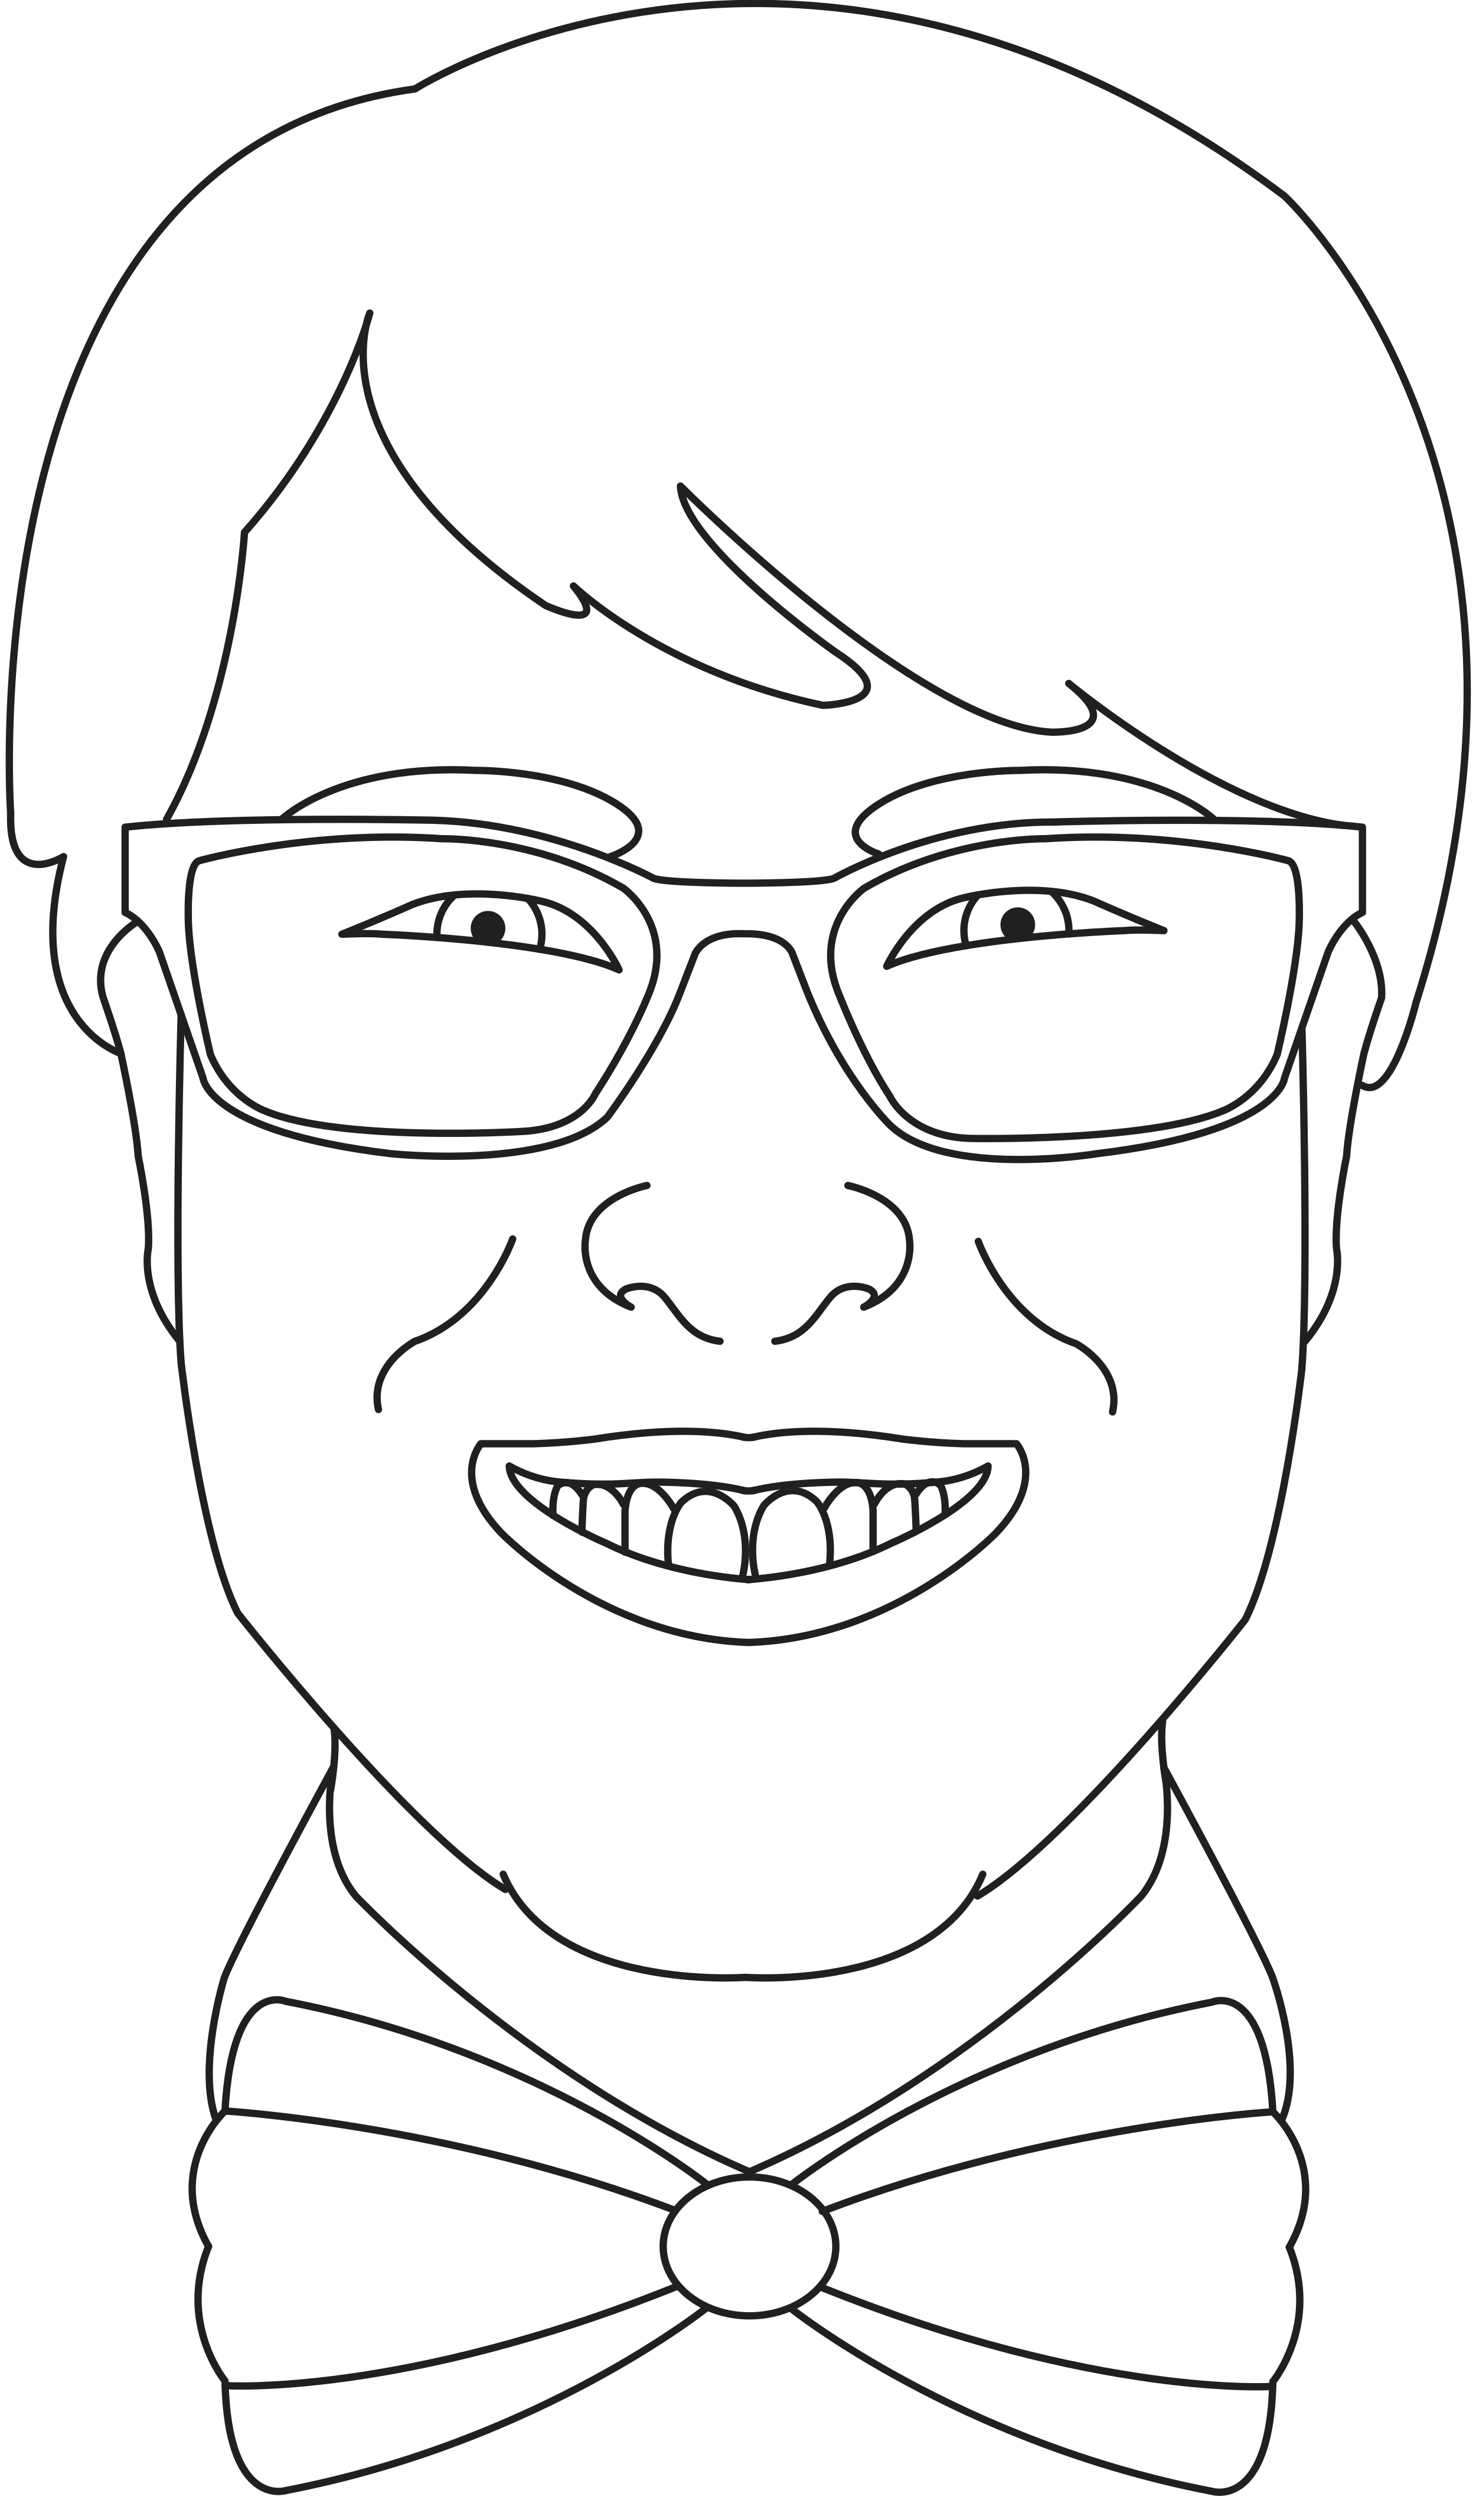 <?xml version="1.0" encoding="UTF-8" standalone="no"?>
<svg width="202px" height="342px" viewBox="0 0 202 342" version="1.1" xmlns="http://www.w3.org/2000/svg" xmlns:xlink="http://www.w3.org/1999/xlink">
    <!-- Generator: Sketch 3.8.3 (29802) - http://www.bohemiancoding.com/sketch -->
    <title>Page 1</title>
    <desc>Created with Sketch.</desc>
    <defs></defs>
    <g id="Images" stroke="none" stroke-width="1" fill="none" fill-rule="evenodd">
        <g id="Page-1" transform="translate(1, -1)">
            <g id="Face" transform="translate(0, 0.932)">
                <path d="M176.792,126.568 C176.542,132.818 173.792,144.318 173.792,144.318 C171.292,150.318 166.292,152.068 166.292,152.068 C156.042,156.318 131.792,155.818 131.792,155.818 C123.291,155.568 120.791,150.068 120.791,150.068 C116.796,144.007 113.541,135.393 113.541,135.393 C110.291,126.467 117.291,121.568 117.291,121.568 C129.321,114.569 142.042,114.818 142.042,114.818 C160.087,113.557 175.292,117.818 175.292,117.818 C177.181,118.289 176.792,126.568 176.792,126.568 L176.792,126.568 Z M88.041,135.393 C88.041,135.393 85.874,141.401 80.459,149.735 C80.459,149.735 78.459,154.635 69.959,154.885 C69.959,154.885 45.541,156.318 35.291,152.068 C35.291,152.068 30.291,150.318 27.791,144.318 C27.791,144.318 25.041,132.818 24.791,126.568 C24.791,126.568 24.401,118.289 26.291,117.818 C26.291,117.818 41.496,113.557 59.541,114.818 C59.541,114.818 72.261,114.569 84.291,121.568 C84.291,121.568 91.291,126.467 88.041,135.393 L88.041,135.393 Z M143.167,112.531 C126.749,112.448 113.124,120.235 113.124,120.235 C111.459,120.901 100.791,120.901 100.791,120.901 C100.791,120.901 90.124,120.901 88.459,120.235 C88.459,120.235 74.791,112.755 58.416,112.287 C58.416,112.287 30.459,111.651 16.125,113.235 L16.125,124.901 C16.125,124.901 18.791,125.901 20.791,130.235 L26.791,147.568 C26.791,147.568 27.459,154.901 52.459,157.901 C52.459,157.901 74.459,160.235 82.124,152.901 C82.124,152.901 89.291,143.318 92.124,135.744 L94.124,130.568 C94.124,130.568 95.291,127.568 100.791,127.818 C106.666,127.693 107.459,130.568 107.459,130.568 L109.459,135.744 C114.282,147.693 120.808,153.999 120.808,153.999 C128.476,161.332 149.125,157.901 149.125,157.901 C174.125,154.901 174.792,147.568 174.792,147.568 L180.792,130.235 C182.792,125.901 185.458,124.901 185.458,124.901 L185.458,113.235 C171.125,111.651 143.167,112.531 143.167,112.531 L143.167,112.531 Z" id="Stroke-3" stroke="#221F20" stroke-linecap="round" stroke-linejoin="round"></path>
                <path d="M68.166,127.068 C68.166,128.38 67.103,129.443 65.791,129.443 C64.48,129.443 63.416,128.38 63.416,127.068 C63.416,125.756 64.48,124.693 65.791,124.693 C67.103,124.693 68.166,125.756 68.166,127.068" id="Fill-5" fill="#221F20"></path>
                <path d="M72.864,129.935 C68.05,129.142 62.887,128.636 58.814,128.325" id="Stroke-7" stroke="#221F20" stroke-linecap="round" stroke-linejoin="round"></path>
                <path d="M61.221,122.503 C65.19,122.12 69.02,122.599 71.232,122.986" id="Stroke-9" stroke="#221F20" stroke-linecap="round" stroke-linejoin="round"></path>
                <path d="M72.864,129.935 C77.088,130.632 81.04,131.549 83.729,132.756 C83.729,132.756 80.229,125.005 73.166,123.38 C73.166,123.38 72.438,123.197 71.232,122.986 C72.428,124.269 73.166,125.987 73.166,127.88 C73.166,128.595 73.058,129.284 72.864,129.935 L72.864,129.935 Z" id="Stroke-11" stroke="#221F20" stroke-linecap="round" stroke-linejoin="round"></path>
                <path d="M61.221,122.503 C59.259,122.692 57.264,123.091 55.416,123.818 C55.416,123.818 51.104,125.755 45.791,127.88 C45.791,127.88 49.625,127.693 51.291,127.88 C51.291,127.88 54.415,127.99 58.814,128.325 C58.805,128.177 58.791,128.03 58.791,127.88 C58.791,125.738 59.734,123.82 61.221,122.503 L61.221,122.503 Z" id="Stroke-13" stroke="#221F20" stroke-linecap="round" stroke-linejoin="round"></path>
                <path d="M135.917,126.577 C135.917,127.889 136.98,128.952 138.292,128.952 C139.603,128.952 140.667,127.889 140.667,126.577 C140.667,125.265 139.603,124.202 138.292,124.202 C136.98,124.202 135.917,125.265 135.917,126.577" id="Fill-15" fill="#221F20"></path>
                <path d="M131.219,129.445 C136.033,128.65 141.196,128.144 145.269,127.834" id="Stroke-17" stroke="#221F20" stroke-linecap="round" stroke-linejoin="round"></path>
                <path d="M142.862,122.012 C138.893,121.629 135.063,122.108 132.851,122.495" id="Stroke-19" stroke="#221F20" stroke-linecap="round" stroke-linejoin="round"></path>
                <path d="M131.219,129.445 C126.995,130.142 123.043,131.059 120.354,132.264 C120.354,132.264 123.854,124.514 130.917,122.889 C130.917,122.889 131.645,122.706 132.851,122.495 C131.655,123.778 130.917,125.496 130.917,127.389 C130.917,128.103 131.025,128.792 131.219,129.445 L131.219,129.445 Z" id="Stroke-21" stroke="#221F20" stroke-linecap="round" stroke-linejoin="round"></path>
                <path d="M142.862,122.012 C144.824,122.201 146.819,122.6 148.667,123.327 C148.667,123.327 152.979,125.264 158.292,127.389 C158.292,127.389 154.458,127.202 152.792,127.389 C152.792,127.389 149.668,127.499 145.269,127.834 C145.278,127.686 145.292,127.539 145.292,127.389 C145.292,125.247 144.349,123.329 142.862,122.012 L142.862,122.012 Z" id="Stroke-23" stroke="#221F20" stroke-linecap="round" stroke-linejoin="round"></path>
                <path d="M37.623,112.094 C37.623,112.094 45.623,104.469 64.123,105.469 C64.123,105.469 75.915,105.344 83.311,110.011 C90.706,114.677 82.54,117.261 82.54,117.261" id="Stroke-25" stroke="#221F20" stroke-linecap="round" stroke-linejoin="round"></path>
                <path d="M165.06,112.094 C165.06,112.094 157.06,104.469 138.56,105.469 C138.56,105.469 126.767,105.344 119.371,110.011 C111.977,114.677 119.251,116.909 119.251,116.909" id="Stroke-27" stroke="#221F20" stroke-linecap="round" stroke-linejoin="round"></path>
                <path d="M87.541,162.254 C87.541,162.254 79.541,163.818 79.115,169.734 C79.115,169.734 78.041,176.068 85.374,178.901 C85.374,178.901 82.624,177.433 84.709,176.401 C84.709,176.401 87.165,175.38 89.16,176.8 C89.445,177.003 89.722,177.255 89.98,177.568 C92.041,180.068 93.374,183.068 97.541,183.568" id="Stroke-29" stroke="#221F20" stroke-linecap="round" stroke-linejoin="round"></path>
                <path d="M115.041,162.254 C115.041,162.254 123.041,163.818 123.469,169.734 C123.469,169.734 124.541,176.068 117.209,178.901 C117.209,178.901 119.959,177.433 117.874,176.401 C117.874,176.401 115.418,175.38 113.422,176.8 C113.138,177.003 112.862,177.255 112.603,177.568 C110.541,180.068 109.209,183.068 105.041,183.568" id="Stroke-31" stroke="#221F20" stroke-linecap="round" stroke-linejoin="round"></path>
                <path d="M111.797,206.397 C111.797,206.397 113.741,202.766 116.172,202.902 C116.172,202.902 118.193,202.709 118.484,206.709 L118.484,212.324" id="Stroke-33" stroke="#221F20" stroke-linecap="round" stroke-linejoin="round"></path>
                <path d="M102.359,215.46 C102.359,215.46 100.984,210.273 103.546,206.022 C103.546,206.022 106.984,201.835 110.797,205.522 C110.797,205.522 113.109,208.148 112.547,213.898" id="Stroke-35" stroke="#221F20" stroke-linecap="round" stroke-linejoin="round"></path>
                <path d="M118.693,205.793 C118.693,205.793 120.229,202.606 122.815,203.095 C122.815,203.095 124.11,203.585 124.193,205.376 C124.193,205.376 124.301,207.01 124.393,209.568" id="Stroke-37" stroke="#221F20" stroke-linecap="round" stroke-linejoin="round"></path>
                <path d="M124.393,204.46 C124.393,204.46 125.902,201.752 127.693,203.252 C127.693,203.252 128.49,204.403 128.341,207.306" id="Stroke-39" stroke="#221F20" stroke-linecap="round" stroke-linejoin="round"></path>
                <path d="M91.222,206.497 C91.222,206.497 89.278,202.866 86.847,203.002 C86.847,203.002 84.826,202.809 84.535,206.809 L84.535,212.424" id="Stroke-41" stroke="#221F20" stroke-linecap="round" stroke-linejoin="round"></path>
                <path d="M100.66,215.56 C100.66,215.56 102.035,210.373 99.473,206.121 C99.473,206.121 96.035,201.935 92.222,205.621 C92.222,205.621 89.91,208.248 90.472,213.998" id="Stroke-43" stroke="#221F20" stroke-linecap="round" stroke-linejoin="round"></path>
                <path d="M84.327,205.893 C84.327,205.893 82.791,202.706 80.205,203.195 C80.205,203.195 78.91,203.685 78.827,205.476 C78.827,205.476 78.719,207.11 78.627,209.668" id="Stroke-45" stroke="#221F20" stroke-linecap="round" stroke-linejoin="round"></path>
                <path d="M78.627,204.56 C78.627,204.56 77.118,201.851 75.327,203.351 C75.327,203.351 74.53,204.502 74.679,207.405" id="Stroke-47" stroke="#221F20" stroke-linecap="round" stroke-linejoin="round"></path>
                <path d="M101.461,216.176 C101.427,216.179 101.388,216.182 101.355,216.185" id="Stroke-49" stroke="#221F20" stroke-linecap="round" stroke-linejoin="round"></path>
                <path d="M102.032,204.018 C106.699,202.813 113.984,202.835 113.984,202.835 C117.484,202.835 120.234,203.46 127.234,202.835 C127.401,202.82 127.566,202.803 127.729,202.783 C130.383,202.469 132.557,201.584 134.225,200.633 C134.131,205.639 120.984,211.191 120.984,211.191 C113.673,214.833 105.286,215.879 101.461,216.176" id="Stroke-51" stroke="#221F20" stroke-linecap="round" stroke-linejoin="round"></path>
                <path d="M100.891,204.018 C96.224,202.813 88.939,202.835 88.939,202.835 C85.439,202.835 82.689,203.46 75.689,202.835 C75.522,202.82 75.357,202.803 75.194,202.783 C72.54,202.469 70.366,201.584 68.698,200.633 C68.792,205.639 81.939,211.191 81.939,211.191 C89.25,214.833 97.637,215.879 101.462,216.176" id="Stroke-53" stroke="#221F20" stroke-linecap="round" stroke-linejoin="round"></path>
                <path d="M101.461,216.176 C101.495,216.179 101.534,216.182 101.567,216.185" id="Stroke-55" stroke="#221F20" stroke-linecap="round" stroke-linejoin="round"></path>
                <path d="M100.618,203.95 C100.618,203.95 101.295,204.174 102.304,203.95" id="Stroke-57" stroke="#221F20" stroke-linecap="round" stroke-linejoin="round"></path>
                <path d="M102.114,196.689 C105.404,195.931 111.856,195.22 122.609,196.96 C122.609,196.96 126.359,197.46 130.859,197.585 L138.109,197.585 C138.109,197.585 142.354,202.407 135.318,209.793 C135.318,209.793 121.544,224.112 101.478,224.775" id="Stroke-59" stroke="#221F20" stroke-linecap="round" stroke-linejoin="round"></path>
                <path d="M100.809,196.689 C97.519,195.931 91.067,195.22 80.314,196.96 C80.314,196.96 76.564,197.46 72.064,197.585 L64.814,197.585 C64.814,197.585 60.569,202.407 67.605,209.793 C67.605,209.793 81.379,224.112 101.445,224.775" id="Stroke-61" stroke="#221F20" stroke-linecap="round" stroke-linejoin="round"></path>
                <path d="M100.706,196.673 C100.706,196.673 101.442,196.849 102.25,196.673" id="Stroke-63" stroke="#221F20" stroke-linecap="round" stroke-linejoin="round"></path>
                <path d="M69.166,169.568 C69.166,169.568 65.459,180.235 55.791,183.568 C55.791,183.568 49.459,186.901 50.791,192.901" id="Stroke-65" stroke="#221F20" stroke-linecap="round" stroke-linejoin="round"></path>
                <path d="M23.793,138.904 C23.793,138.904 22.794,174.068 23.793,186.568 C23.793,186.568 26.541,210.982 31.541,220.775 C31.541,220.775 55.285,250.965 68.166,258.568" id="Stroke-67" stroke="#221F20" stroke-linecap="round" stroke-linejoin="round"></path>
                <path d="M100.925,270.595 C100.925,270.595 74.632,272.541 67.865,256.484" id="Stroke-69" stroke="#221F20" stroke-linecap="round" stroke-linejoin="round"></path>
                <path d="M101.099,270.595 C101.099,270.595 126.867,272.541 133.499,256.484" id="Stroke-71" stroke="#221F20" stroke-linecap="round" stroke-linejoin="round"></path>
                <path d="M17.884,126.103 C17.884,126.103 11.166,129.936 13.125,136.568 C13.125,136.568 14.791,141.318 15.541,144.193 C15.541,144.193 17.666,153.94 17.916,158.254 C17.916,158.254 19.666,166.568 19.291,170.943 C19.291,170.943 17.927,176.71 23.609,183.576" id="Stroke-73" stroke="#221F20" stroke-linecap="round" stroke-linejoin="round"></path>
                <path d="M132.887,169.901 C132.887,169.901 136.595,180.568 146.262,183.901 C146.262,183.901 152.595,187.234 151.262,193.234" id="Stroke-75" stroke="#221F20" stroke-linecap="round" stroke-linejoin="round"></path>
                <path d="M177.177,140.675 C177.177,140.675 178.152,174.964 177.153,187.464 C177.153,187.464 174.404,211.878 169.404,221.671 C169.404,221.671 145.661,251.861 132.779,259.464" id="Stroke-77" stroke="#221F20" stroke-linecap="round" stroke-linejoin="round"></path>
                <path d="M184.354,126.193 C184.354,126.193 188.415,131.235 188.082,136.568 C188.082,136.568 186.415,141.318 185.665,144.193 C185.665,144.193 183.54,153.94 183.29,158.254 C183.29,158.254 181.54,166.568 181.915,170.943 C181.915,170.943 183.28,176.71 177.598,183.577" id="Stroke-79" stroke="#221F20" stroke-linecap="round" stroke-linejoin="round"></path>
                <path d="M182.852,112.986 C165.912,110.737 145.269,93.568 145.269,93.568 C154.08,100.568 142.862,100.235 142.862,100.235 C124.599,99.235 92.125,66.568 92.125,66.568 C92.459,74.568 113.283,89.235 113.283,89.235 C124.107,96.235 111.636,96.568 111.636,96.568 C89.479,91.901 77.481,80.235 77.481,80.235 C83.17,87.235 73.66,82.901 73.66,82.901 C41.529,61.235 49.608,42.901 49.608,42.901 C49.608,42.901 45.792,57.901 32.459,72.901 C32.459,72.901 31.125,95.58 21.792,112.161" id="Stroke-81" stroke="#221F20" stroke-linecap="round" stroke-linejoin="round"></path>
                <path d="M15.541,144.193 C15.541,144.193 1.792,139.801 7.697,117.258 C7.697,117.258 0.114,122.07 0.459,111.317 C0.459,111.317 -5.875,20.568 55.791,12.235 C55.791,12.235 109.662,-22.097 174.792,26.887 C174.792,26.887 215.792,64.901 192.792,137.235 C192.792,137.235 189.458,151.002 185.458,148.568" id="Stroke-83" stroke="#221F20" stroke-linecap="round" stroke-linejoin="round"></path>
                <path d="M113.393,307.401 C113.393,312.648 108.103,316.901 101.577,316.901 C95.051,316.901 89.761,312.648 89.761,307.401 C89.761,302.154 95.051,297.901 101.577,297.901 C108.103,297.901 113.393,302.154 113.393,307.401 L113.393,307.401 Z" id="Stroke-85" stroke="#221F20" stroke-linecap="round" stroke-linejoin="round"></path>
                <path d="M95.706,298.874 C95.706,298.874 72.791,280.541 38.125,273.874 C38.125,273.874 30.791,270.692 29.791,288.874 C29.791,288.874 21.416,296.567 27.541,307.401" id="Stroke-87" stroke="#221F20" stroke-linecap="round" stroke-linejoin="round"></path>
                <path d="M95.706,315.799 C95.706,315.799 72.791,334.132 38.125,340.799 C38.125,340.799 30.166,343.317 29.791,325.799 C29.791,325.799 23.291,317.942 27.541,307.401" id="Stroke-89" stroke="#221F20" stroke-linecap="round" stroke-linejoin="round"></path>
                <path d="M29.791,288.874 C29.791,288.874 60.492,290.681 91.454,302.499" id="Stroke-91" stroke="#221F20" stroke-linecap="round" stroke-linejoin="round"></path>
                <path d="M29.81,326.446 C29.81,326.446 53.792,328.068 91.455,312.943" id="Stroke-93" stroke="#221F20" stroke-linecap="round" stroke-linejoin="round"></path>
                <path d="M107.284,298.983 C107.284,298.983 130.199,280.649 164.865,273.983 C164.865,273.983 172.199,270.8 173.199,288.983 C173.199,288.983 181.574,296.675 175.449,307.51" id="Stroke-95" stroke="#221F20" stroke-linecap="round" stroke-linejoin="round"></path>
                <path d="M107.284,315.908 C107.284,315.908 130.199,334.241 164.865,340.908 C164.865,340.908 172.824,343.426 173.199,325.908 C173.199,325.908 179.699,318.051 175.449,307.51" id="Stroke-97" stroke="#221F20" stroke-linecap="round" stroke-linejoin="round"></path>
                <path d="M173.199,288.983 C173.199,288.983 142.498,290.789 111.536,302.608" id="Stroke-99" stroke="#221F20" stroke-linecap="round" stroke-linejoin="round"></path>
                <path d="M173.181,326.554 C173.181,326.554 149.199,328.176 111.536,313.051" id="Stroke-101" stroke="#221F20" stroke-linecap="round" stroke-linejoin="round"></path>
                <path d="M101.567,297.193 C132.217,284.003 155.192,259.464 155.192,259.464 C160.592,252.861 158.291,241.906 158.291,241.906 C158.291,241.906 171.57,266.271 173.181,270.669 C173.181,270.669 177.689,283.068 174.336,290.259" id="Stroke-103" stroke="#221F20" stroke-linecap="round" stroke-linejoin="round"></path>
                <path d="M101.567,297.193 C70.917,284.003 47.681,259.466 47.681,259.466 C42.281,252.863 44.582,241.908 44.582,241.908 C44.582,241.908 31.303,266.272 29.692,270.671 C29.692,270.671 25.944,282.769 28.562,290.065" id="Stroke-105" stroke="#221F20" stroke-linecap="round" stroke-linejoin="round"></path>
                <path d="M158.583,243.901 C158.583,243.901 157.639,238.733 158.116,235.567" id="Stroke-107" stroke="#221F20" stroke-linecap="round" stroke-linejoin="round"></path>
                <path d="M44.251,244.911 C44.251,244.911 45.195,239.743 44.718,236.577" id="Stroke-109" stroke="#221F20" stroke-linecap="round" stroke-linejoin="round"></path>
            </g>
        </g>
    </g>
</svg>